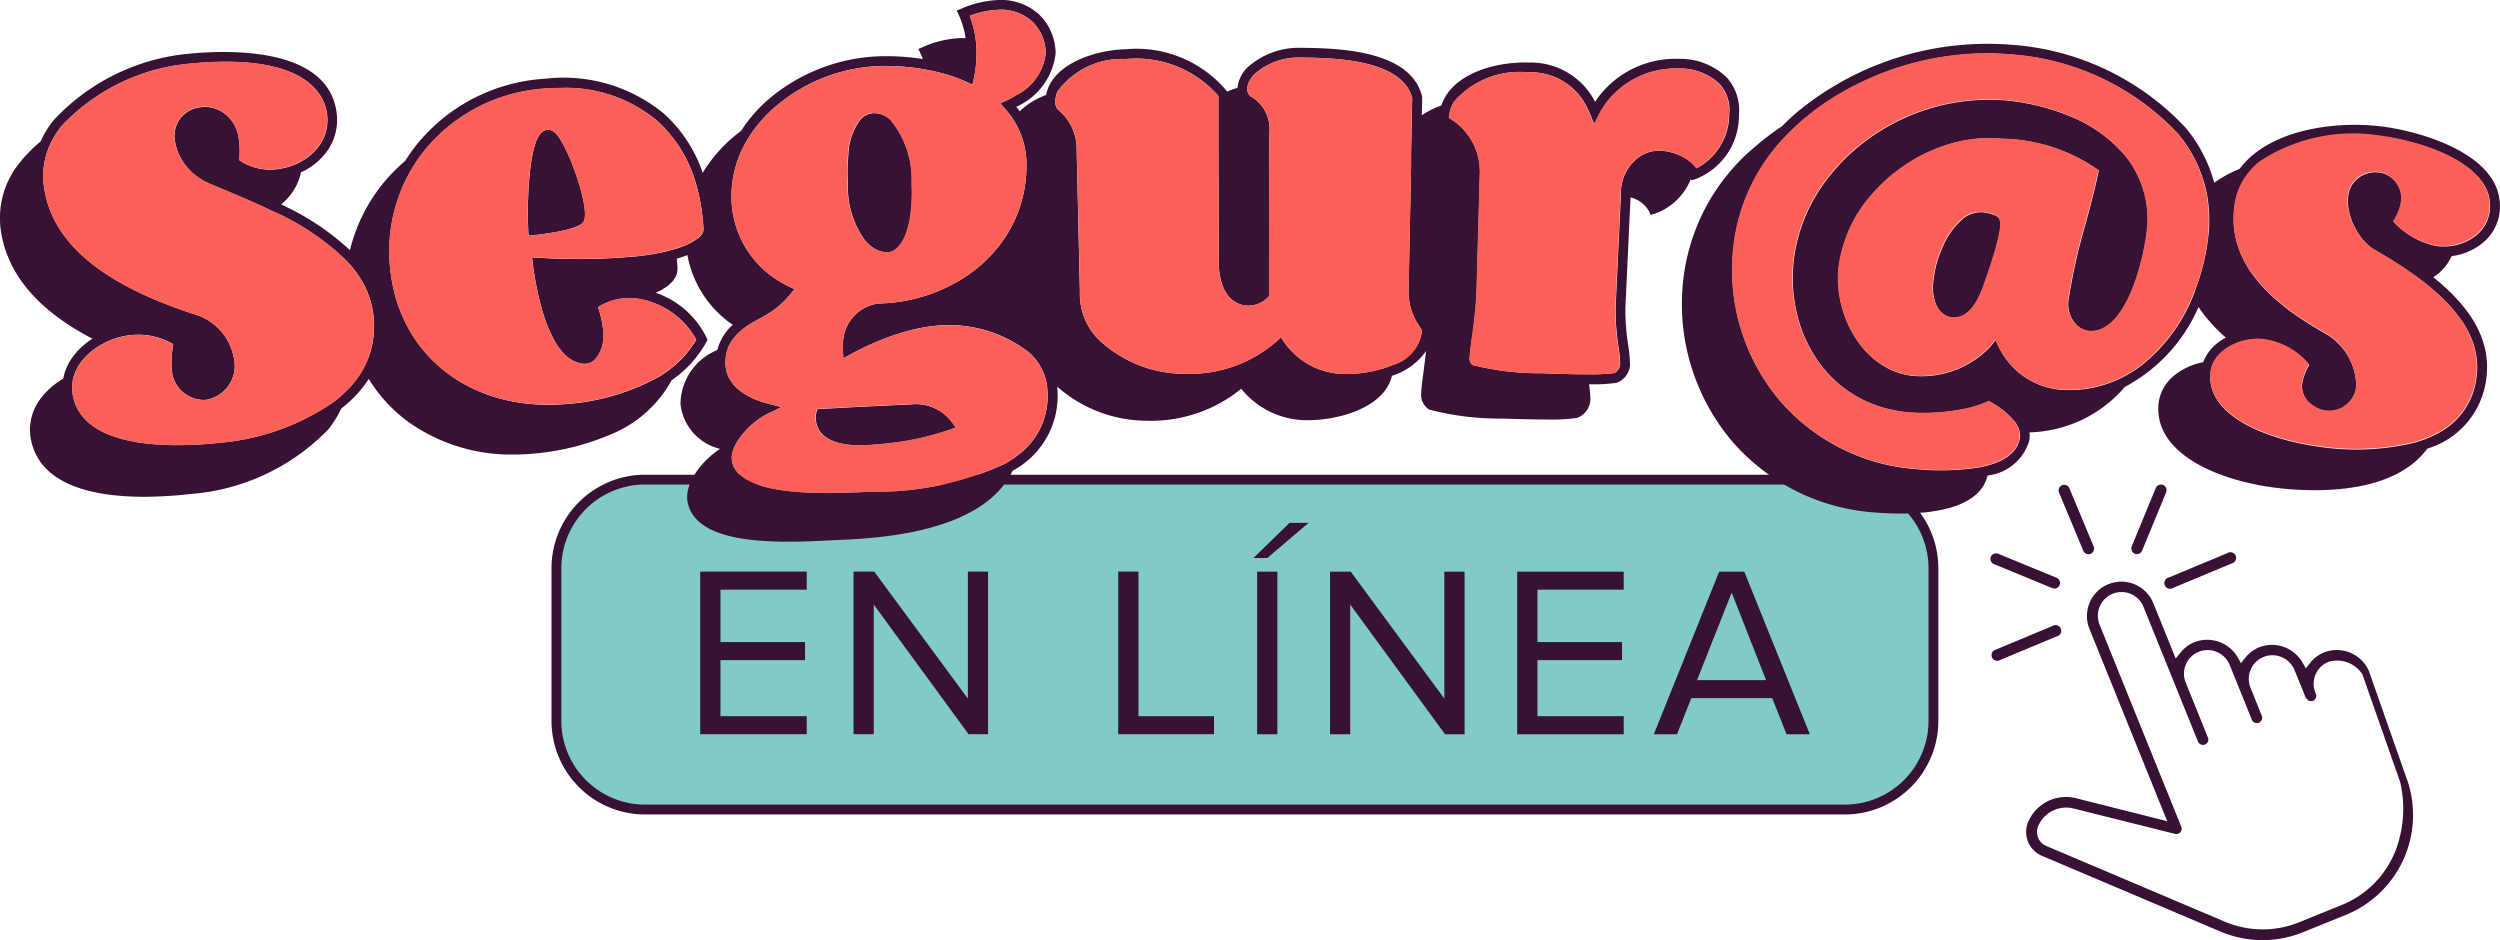 <svg xmlns="http://www.w3.org/2000/svg" width="87.448" height="32.885" viewBox="0 0 87.448 32.885">
  <g id="Grupo_1534" data-name="Grupo 1534" transform="translate(-234.977 -540.573)">
    <path id="Trazado_873" data-name="Trazado 873" d="M333.5,598.19H291.531a3.1,3.1,0,0,1-3.1-3.1v-5.343a3.1,3.1,0,0,1,3.1-3.1H333.5a3.1,3.1,0,0,1,3.1,3.1v5.343a3.1,3.1,0,0,1-3.1,3.1" transform="translate(-33.992 -29.299)" fill="#80cac7"/>
    <path id="Trazado_874" data-name="Trazado 874" d="M333.2,598.062H291.231a3.275,3.275,0,0,1-3.271-3.271v-5.343a3.275,3.275,0,0,1,3.271-3.271H333.2a3.275,3.275,0,0,1,3.271,3.271v5.343a3.275,3.275,0,0,1-3.271,3.271M291.231,586.52a2.931,2.931,0,0,0-2.927,2.927v5.343a2.931,2.931,0,0,0,2.927,2.927H333.2a2.931,2.931,0,0,0,2.927-2.927v-5.343a2.931,2.931,0,0,0-2.927-2.927Zm1.931,8.734v-5.687h3.726v.631H293.87v1.833h2.959v.631H293.87v1.961h3.018v.631Zm9.387,0-3.317-4.536v4.536h-.707v-5.687h.725l3.274,4.442v-4.442h.707v5.687Zm5.234,0v-5.687h.708v5.056h2.643v.631ZM313,589.09h-.486l1.262-1.228h.665Zm-.358.478h.708v5.687h-.708Zm6.574,5.687-3.317-4.536v4.536h-.707v-5.687h.725l3.274,4.442v-4.442h.708v5.687Zm2.523,0v-5.687h3.726v.631h-3.018v1.833h2.959v.631h-2.959v1.961h3.018v.631Zm9.421,0-.5-1.262h-2.831l-.5,1.262h-.81l2.285-5.687h.878l2.293,5.687Zm-1.918-4.954-1.211,3.061h2.413Zm14.1-1.36a.2.2,0,0,0,.256-.107l.841-2.042a.2.2,0,0,0,0-.15.192.192,0,0,0-.107-.106.2.2,0,0,0-.256.106l-.841,2.042a.2.2,0,0,0,.107.256m-1.8-.1a.2.2,0,0,0,.257.105.2.2,0,0,0,.105-.256l-.85-2.039a.2.2,0,0,0-.256-.105.2.2,0,0,0-.106.256Zm-1.083,2.631-2.039.85a.2.2,0,0,0,.151.362l2.039-.85a.2.2,0,1,0-.151-.362m4.228-1.337,2.039-.85a.2.2,0,1,0-.151-.362l-2.039.85a.2.2,0,1,0,.151.362m-6.273-.831,2.043.841a.2.2,0,0,0,.15,0,.2.2,0,0,0,.106-.256.2.2,0,0,0-.106-.106l-2.043-.841a.2.2,0,0,0-.256.107.2.2,0,0,0,.107.256m14.446,7.529-1.329-3.788a1.2,1.2,0,0,0-.644-.636,1.212,1.212,0,0,0-.923-.017,1.179,1.179,0,0,0-.481.358l-.159.2-.126-.222a1.237,1.237,0,0,0-1.5-.517,1.2,1.2,0,0,0-.483.358l-.159.2-.125-.221a1.236,1.236,0,0,0-1.5-.515,1.2,1.2,0,0,0-.475.349l-.184.224-.784-1.939a1.207,1.207,0,0,0-1.57-.661,1.2,1.2,0,0,0-.663,1.563l2.721,6.728-3.176-.8a1.437,1.437,0,0,0-1.687.824.906.906,0,0,0,.481,1.187l6.238,2.646a3.763,3.763,0,0,0,2.9.024l1.482-.6a3.776,3.776,0,0,0,2.148-4.75m-.433,2.578a3.382,3.382,0,0,1-1.856,1.825h0l-1.482.6a3.387,3.387,0,0,1-2.607-.022l-6.239-2.646a.532.532,0,0,1-.281-.7,1.065,1.065,0,0,1,1.247-.608l3.537.886a.187.187,0,0,0,.219-.252l-2.859-7.07a.83.83,0,0,1,1.094-1.072.823.823,0,0,1,.443.451l1.907,4.714a.187.187,0,1,0,.348-.14l-.785-1.942a.827.827,0,0,1,.468-1.062.838.838,0,0,1,1.075.456l.779,1.926a.187.187,0,0,0,.347-.141l-.4-.994a.826.826,0,0,1,.467-1.066.837.837,0,0,1,1.075.455l.393.969.067.073,0,0,.023.026,0,0a.184.184,0,0,0,.166.012.187.187,0,0,0,.1-.244l-.023-.056a.826.826,0,0,1,.468-1.063,1.052,1.052,0,0,1,1.183.44l1.326,3.781a4.155,4.155,0,0,1-.193,2.453" transform="translate(-33.692 -28.999)" fill="#381235"/>
    <path id="Trazado_875" data-name="Trazado 875" d="M254.542,545.4c.429.619,1.074,2.514.855,2.92-.117.216-.833.355-1.314.425l-.173.024-.166.02-.1.011-.178.016-.009-.178c-.01-.2-.016-.461-.013-.752,0-.134,0-.275.01-.419,0-.116.01-.234.017-.353.012-.191.028-.383.049-.571.136-1.213.391-1.4.6-1.429.189-.026.334.151.428.287m10.682,3.573a1.474,1.474,0,0,0,.163.167,1.2,1.2,0,0,0,.16.12.872.872,0,0,0,.456.138h.035c.448-.021.9-.785.826-2.415a3.263,3.263,0,0,0-.737-2.211.827.827,0,0,0-.6-.24.669.669,0,0,0-.467.233,2.18,2.18,0,0,0-.413,1.232c-.006.063-.011.128-.016.195s-.008.145-.01.221c-.006.215,0,.446.008.693a3.177,3.177,0,0,0,.592,1.866m1.609,5.748c-1.262.056-1.88.087-3.147.158l-.122.006-.033.118a.71.71,0,0,0-.015.247c.026.466.406.771,1.049.869a3.187,3.187,0,0,0,.482.034c.069,0,.141,0,.213-.005.255-.013.508-.034.758-.062a9.573,9.573,0,0,0,2.178-.478l.22-.081-.143-.186a1.576,1.576,0,0,0-1.438-.621M304.322,548a.984.984,0,0,0-.726.262,2.651,2.651,0,0,0-.648.911c-.025.054-.049.108-.071.164s-.044.11-.064.166a3.812,3.812,0,0,0-.21.938,1.574,1.574,0,0,0,.107.807.862.862,0,0,0,.118.19.73.73,0,0,0,.138.128.659.659,0,0,0,.32.119l.064,0c.419,0,.755-.374,1.026-1.141.617-1.749.622-2.147.535-2.317s-.569-.228-.589-.23m-10.2-1.167a2.1,2.1,0,0,1-1.265,1.218l-.144.04-.06-.137a1.028,1.028,0,0,0-.641-.473l-.181,3.879a8.2,8.2,0,0,0,.1,1.3,4.881,4.881,0,0,1,.064.688.724.724,0,0,1-.47.619,5.784,5.784,0,0,1-.94.051h-.025a3.73,3.73,0,0,1,.048.555.724.724,0,0,1-.465.621,6.253,6.253,0,0,1-1.037.056c-.431,0-.961-.013-1.57-.033a9.672,9.672,0,0,1-2.568-.315l-.011-.006a.616.616,0,0,1-.268-.573c0-.131.033-.369.072-.671.03-.235.066-.513.1-.8a2.282,2.282,0,0,1-1.195.869c-.271,1.148-1.945,1.569-3,1.554a2.953,2.953,0,0,1-2.272-1.1,4.985,4.985,0,0,1-3.25,1.119h-.016a4.767,4.767,0,0,1-3.171-1.193c.006.058.012.116.013.175a2.972,2.972,0,0,1-1.572,2.766c-1.063,2.206-4.792,2.366-6.16,2.425l-.275.013c-.406.02-.9.044-1.419.044-1.529,0-3.259-.209-3.509-1.354-.14-.639.427-1.423,1.126-1.894a1.817,1.817,0,0,1-1.381-1.562,2.059,2.059,0,0,1,1.286-1.893,1.781,1.781,0,0,1,.543-.883,3.768,3.768,0,0,1-1.587-2.439c-.117.046-.241.088-.371.126.01.106.019.213.024.322.021.369-.288.657-.758.872a3.082,3.082,0,0,1,1.776,1.571l.032.076-.039.072a3.916,3.916,0,0,1-1.216,1.337l-.023.043a4.252,4.252,0,0,1-2.118,1.858,8.719,8.719,0,0,1-2.714.669c-.224.021-.447.031-.668.031a6.2,6.2,0,0,1-3.68-1.138,5.241,5.241,0,0,1-1.391-1.508,3.9,3.9,0,0,1-.234.326,4.415,4.415,0,0,1-.731.713,3.545,3.545,0,0,1-.451.727,7.5,7.5,0,0,1-4.842,2.262,14.471,14.471,0,0,1-1.6.095c-1.728,0-3.63-.381-3.956-1.99a1.783,1.783,0,0,1,.313-1.413,2.594,2.594,0,0,1,.812-.726,1.868,1.868,0,0,1,.323-.747,2.556,2.556,0,0,1,.7-.654c-1.881-.978-2.953-2.225-3.194-3.724a3.05,3.05,0,0,1,.642-2.421,4.652,4.652,0,0,1,.739-.751,3.51,3.51,0,0,1,.441-.73,7.378,7.378,0,0,1,4.772-2.344c1.443-.138,4.829-.216,5.139,2.046a1.881,1.881,0,0,1-.382,1.433,2.293,2.293,0,0,1-.863.673,1.909,1.909,0,0,1-.354.771,2.158,2.158,0,0,1-.339.35,9.2,9.2,0,0,1,2.407,1.6,5.909,5.909,0,0,1,1.191-2.373,6.049,6.049,0,0,1,.743-.751,5.966,5.966,0,0,1,.479-.663,6.258,6.258,0,0,1,4.415-2.209,5.513,5.513,0,0,1,4.15,1.219,4.9,4.9,0,0,1,1.362,2.073,5,5,0,0,1,1-1.191c.11-.1.226-.19.344-.279a5.042,5.042,0,0,1,.954-1.1,6.342,6.342,0,0,1,3.718-1.5,7.923,7.923,0,0,1,1.685.091c-.027-.071-.053-.137-.08-.192l-.077-.162.165-.071a3.569,3.569,0,0,1,1.258-.307c.078,0,.155,0,.23,0a3.068,3.068,0,0,0-.237-.8l-.077-.163.166-.07a3.593,3.593,0,0,1,1.265-.3,1.969,1.969,0,0,1,1.453.506,1.91,1.91,0,0,1,.577,1.358,2.33,2.33,0,0,1-1.377,1.869c.042.052.08.106.118.16a2.668,2.668,0,0,1,.923-.572c.225-1.119,1.781-1.578,2.777-1.6a4.115,4.115,0,0,1,3.56,1.48,2.751,2.751,0,0,1,.363-.131,1.142,1.142,0,0,1,.365-.73,2.686,2.686,0,0,1,1.867-.669c1.143.012,3.821.039,4.221,1.7l.005.021-.013.64a2.8,2.8,0,0,1,.37-.214c.1-.048.206-.091.315-.131.378-1.156,2-1.541,3.041-1.5a2.525,2.525,0,0,1,2.334,1.37,3.382,3.382,0,0,1,2.948-1.5,2.321,2.321,0,0,1,1.672.666,1.709,1.709,0,0,1,.414,1.279,2.386,2.386,0,0,1-1.525,2.263l-.144.039Zm-2.443.41v-.016a1.447,1.447,0,0,1,.016-.153,1.522,1.522,0,0,1,.48-.893,1.215,1.215,0,0,1,.874-.334,1.9,1.9,0,0,1,.925.293,1.432,1.432,0,0,1,.152.114,1.2,1.2,0,0,1,.143.147c.017.021.035.04.05.062a2.151,2.151,0,0,0,1.147-1.909,1.354,1.354,0,0,0-.326-1.028,1.993,1.993,0,0,0-1.432-.553,3.05,3.05,0,0,0-2.348.969,2.859,2.859,0,0,0-.195.235c-.058.078-.112.158-.162.242-.032.054-.063.109-.091.164l-.17.339-.126-.31-.017-.042c-.016-.04-.033-.078-.051-.115-.024-.054-.049-.1-.075-.155a2.183,2.183,0,0,0-2.045-1.194,3.044,3.044,0,0,0-2.586,1.025,1.26,1.26,0,0,0-.1.2,1.324,1.324,0,0,0-.078.353.075.075,0,0,0,0,.016,2.167,2.167,0,0,1,1.079,1.981l-.112,4.044c-.016.566-.1,1.23-.169,1.715-.037.281-.07.523-.073.635a.294.294,0,0,0,.1.269,9.571,9.571,0,0,0,2.426.287c.316.012.789.029,1.248.036l.174,0h.174a6.2,6.2,0,0,0,.94-.043.408.408,0,0,0,.2-.3,5.149,5.149,0,0,0-.061-.628,8.333,8.333,0,0,1-.1-1.357l.184-3.929Zm-6.968,4.982a.353.353,0,0,0-.028-.157,2.125,2.125,0,0,1-.434-1.4l.086-4.258,0-.212,0-.2.009-.43.008-.378.005-.279.019-.9c-.356-1.384-2.827-1.41-3.885-1.42a2.32,2.32,0,0,0-1.622.569.905.905,0,0,0-.248.407.562.562,0,0,0-.018.139.259.259,0,0,0,.005.038.35.35,0,0,0,.074.162l.031.036a1.306,1.306,0,0,1,.661,1.322l-.008,5.677-.053.051a.94.94,0,0,1-.654.276h0a.888.888,0,0,1-.635-.253,1.082,1.082,0,0,1-.173-.22,1.577,1.577,0,0,1-.174-.438,2.544,2.544,0,0,1-.066-.588l-.014-3.721V545.4l0-1.035v-.434a3.814,3.814,0,0,0-3.242-1.292,2.782,2.782,0,0,0-2.381,1.125.989.989,0,0,0-.087.378v.006a.407.407,0,0,0,.111.273,1.763,1.763,0,0,1,.639,1.422l.113,4.938a2.256,2.256,0,0,0,.674,1.688,4.4,4.4,0,0,0,3.029,1.18h.007a4.621,4.621,0,0,0,3.175-1.141l.148-.138.112.168A2.6,2.6,0,0,0,282,553.654a4.48,4.48,0,0,0,1.345-.189c.057-.018.114-.036.169-.056s.111-.042.164-.064a1.459,1.459,0,0,0,1.027-1.12m-13.087,2.058a1.885,1.885,0,0,0-.643-1.378,4.539,4.539,0,0,0-3.118-.948c-.129.007-.263.022-.4.041q-.269.039-.556.109a8.426,8.426,0,0,0-1.392.479c-.184.081-.368.169-.552.263-.08.041-.16.083-.24.127l-.24.132-.012-.22,0-.054c0-.04,0-.08,0-.118,0-.059,0-.117,0-.173a1.429,1.429,0,0,1,1.151-1.34l.023-.008.163-.008a5.758,5.758,0,0,0,3.043-1c.125-.087.245-.179.361-.275.07-.058.138-.118.2-.179.043-.04.084-.082.126-.123a4.514,4.514,0,0,0,1.341-2.939c.009-.142.012-.286.009-.431,0-.005,0-.01,0-.015a2.99,2.99,0,0,0-.03-.326,2.77,2.77,0,0,0-.237-.793c-.031-.066-.064-.13-.1-.194s-.065-.112-.1-.168-.065-.1-.1-.143-.076-.1-.115-.144c-.026-.031-.051-.063-.078-.094l-.043-.048-.115-.127.2-.09.015-.007c.062-.028.123-.059.184-.092s.126-.07.187-.109a1.892,1.892,0,0,0,1.006-1.446,1.569,1.569,0,0,0-.47-1.116,1.63,1.63,0,0,0-1.206-.412,3.154,3.154,0,0,0-.982.211,3.632,3.632,0,0,1,.208.831c.008.059.014.119.018.18,0,.044.007.088.008.133,0,.017,0,.033,0,.05a4.055,4.055,0,0,1-.092,1.006l-.048.207-.193-.09a5.562,5.562,0,0,0-1.065-.358c-.06-.015-.122-.028-.184-.041s-.122-.025-.184-.036a7.8,7.8,0,0,0-1.391-.129q-.2,0-.385.011a5.929,5.929,0,0,0-3.788,1.689,4.861,4.861,0,0,0-.351.4,4.575,4.575,0,0,0-.289.409,3.833,3.833,0,0,0-.593,2.26,3.458,3.458,0,0,0,2,2.94l.2.1-.14.169a3.094,3.094,0,0,1-.935.778c-.043.025-.093.052-.149.083-.1.055-.214.118-.332.192-.054.034-.109.07-.163.109s-.1.074-.147.115a1.679,1.679,0,0,0-.348.393,1.3,1.3,0,0,0-.137.294,1.283,1.283,0,0,0-.051.23,1.447,1.447,0,0,0-.012.273c.048.872.964,1.234,1.507,1.373l.458.117-.426.2a2.722,2.722,0,0,0-1.168,1.074,1.349,1.349,0,0,0-.13.328.7.7,0,0,0-.01.307c.269,1.251,3.3,1.119,4.59,1.062l.28-.012a10.673,10.673,0,0,0,4.667-.977c.084-.047.163-.1.24-.146s.155-.106.226-.162a2.553,2.553,0,0,0,1.03-2.2m-13.017-5.007a3.629,3.629,0,0,0,.367-.134c.06-.026.115-.052.166-.078a1.783,1.783,0,0,0,.167-.1c.191-.127.291-.261.284-.384h0a7.235,7.235,0,0,0-.11-.941c-.021-.113-.045-.224-.071-.332q-.032-.135-.07-.266a4.662,4.662,0,0,0-1.365-2.243,4.974,4.974,0,0,0-3.375-1.153c-.171,0-.346.006-.524.019a5.939,5.939,0,0,0-3.992,1.877c-.063.068-.125.138-.184.209s-.122.15-.18.227q-.162.216-.3.445a5.652,5.652,0,0,0-.784,3.579c.33,3.048,2.861,4.979,6.155,4.7a7.839,7.839,0,0,0,3.26-.966c.049-.03.1-.061.146-.093s.094-.064.141-.1a3.493,3.493,0,0,0,1-1.094,2.832,2.832,0,0,0-1.995-1.424,2.006,2.006,0,0,0-.487-.023,1.962,1.962,0,0,0-.895.277c-.02.013-.041.027-.06.041a3.308,3.308,0,0,1,.175.747c0,.022.006.042.008.064s0,.074,0,.11c0,.059,0,.116,0,.172a1.141,1.141,0,0,1-.282.726.51.51,0,0,1-.42.155,1.052,1.052,0,0,1-.625-.306,1.927,1.927,0,0,1-.275-.332c-.032-.048-.063-.1-.092-.149a5.106,5.106,0,0,1-.454-1.13c-.016-.057-.032-.114-.047-.172s-.029-.115-.043-.172c-.088-.364-.154-.726-.2-1.048-.009-.058-.017-.115-.025-.171l0-.034-.019-.138-.01-.072.185.013.026,0,.217.013.171.01a22.185,22.185,0,0,0,2.853-.053,8.053,8.053,0,0,0,1.229-.187c.058-.014.114-.028.168-.043s.113-.031.166-.048m-10.924,4.205c.035-.063.069-.128.1-.193s.063-.142.09-.215a3.149,3.149,0,0,0,.171-1.476,3.1,3.1,0,0,0-.608-1.511q-.072-.1-.15-.191c-.047-.056-.1-.112-.146-.167a8.7,8.7,0,0,0-2.648-1.783l-.191-.091-.2-.093c-.4-.179-.785-.344-1.151-.5-.248-.1-.487-.205-.71-.3h0c-.036-.016-.071-.033-.106-.052a2.066,2.066,0,0,1-.193-.118,2,2,0,0,1-.252-.2,2.028,2.028,0,0,1-.28-.327,1.966,1.966,0,0,1-.154-.27,1.879,1.879,0,0,1-.081-.2,1.723,1.723,0,0,1-.075-.319,1.022,1.022,0,0,1,.19-.765,1.047,1.047,0,0,1,.718-.391,1.152,1.152,0,0,1,.847.236,1.273,1.273,0,0,1,.479.858,2.673,2.673,0,0,1,.014.755,1.913,1.913,0,0,0,1.342.319,2.351,2.351,0,0,0,.517-.126c.06-.022.119-.046.176-.073s.118-.058.174-.091a1.9,1.9,0,0,0,.551-.476,1.543,1.543,0,0,0,.314-1.176c-.09-.655-.734-2.137-4.765-1.751A7.01,7.01,0,0,0,237.112,545l-.026.035a3.136,3.136,0,0,0-.239.361,2.861,2.861,0,0,0-.166.344,2.651,2.651,0,0,0-.158,1.415c.292,1.9,1.995,3.339,5.205,4.394a1.964,1.964,0,0,1,1.432,1.556,1.209,1.209,0,0,1-.96,1.451.9.9,0,0,1-.2,0,.987.987,0,0,1-.18-.033,1.155,1.155,0,0,1-.192-.073,1.11,1.11,0,0,1-.626-.809c0-.016,0-.032-.005-.048-.008-.071-.014-.143-.017-.215s0-.133,0-.2a3.381,3.381,0,0,1,.058-.562,2.355,2.355,0,0,0-1.26-.334,2.252,2.252,0,0,0-.3.02,2.65,2.65,0,0,0-.47.109c-.078.026-.154.055-.229.087s-.133.061-.2.1a2.29,2.29,0,0,0-.791.672,1.612,1.612,0,0,0-.187.346,1.478,1.478,0,0,0-.068.216,1.473,1.473,0,0,0-.006.579c.372,1.877,3.415,1.835,5.2,1.643a8.258,8.258,0,0,0,3.907-1.411q.135-.1.261-.212t.243-.23c.084-.086.164-.174.238-.267a3.328,3.328,0,0,0,.308-.457m74.725-5.439a1.657,1.657,0,0,1-.669,1.093,2.1,2.1,0,0,1-1.008.4,1.727,1.727,0,0,1-.542.674c-.031.023-.064.043-.1.064,1.182.947,2.067,2.122,1.851,3.585a2.927,2.927,0,0,1-2.06,2.413c-.884,1.2-2.615,1.453-3.939,1.453a10.931,10.931,0,0,1-1.4-.09c-1.94-.251-4.169-1.155-4.067-2.872a1.465,1.465,0,0,1,.557-1.052,2.263,2.263,0,0,1,1.01-.463,1.538,1.538,0,0,1,.475-.651,1.974,1.974,0,0,1,.316-.21,5.573,5.573,0,0,1-.954-1.07,5.746,5.746,0,0,1-2.575,2.794,4.54,4.54,0,0,1-3.335,1.591.957.957,0,0,1-.012.3,1.721,1.721,0,0,1-1.455,1.209c-.266,1.087-1.758,1.33-3.035,1.33-.332,0-.649-.016-.926-.038a7.25,7.25,0,0,1-5.009-2.528,7.441,7.441,0,0,1-1.7-5.355,7.1,7.1,0,0,1,2.577-4.944,9.008,9.008,0,0,1,.9-.682q.254-.257.537-.5a10.461,10.461,0,0,1,7.422-2.355,9.23,9.23,0,0,1,6.153,2.9,5.087,5.087,0,0,1,1.009,1.932,4.08,4.08,0,0,1,.885-.485c1.04-1.387,3.353-1.685,4.969-1.485,1.009.125,2.935.62,3.75,1.684a1.771,1.771,0,0,1,.371,1.365m-.644-1.156c-.746-.974-2.563-1.433-3.519-1.551a5.931,5.931,0,0,0-4.237.917,2.712,2.712,0,0,0-.268.257,2.466,2.466,0,0,0-.2.246,2.372,2.372,0,0,0-.4,1.068c-.277,2.2,1.7,3.581,3.206,4.431A2.151,2.151,0,0,1,317.4,554.1a.947.947,0,0,1-1.072.848,1.014,1.014,0,0,1-.459-.193.81.81,0,0,1-.371-.708c0-.019.006-.039.01-.06a1.912,1.912,0,0,1,.244-.65,2.477,2.477,0,0,0-1.593-.884,1.641,1.641,0,0,0-.209-.013,1.965,1.965,0,0,0-.454.056,2.008,2.008,0,0,0-.2.058c-.06.021-.12.045-.177.072a1.743,1.743,0,0,0-.383.234,1.279,1.279,0,0,0-.3.347,1.045,1.045,0,0,0-.081.173,1.091,1.091,0,0,0-.045.176c-.006.035-.011.07-.014.107-.045.706.388,1.306,1.286,1.784a5.7,5.7,0,0,0,.659.295,7.857,7.857,0,0,0,.932.284,9.094,9.094,0,0,0,.9.17,8.733,8.733,0,0,0,3.417-.152c.053-.016.1-.033.153-.05.091-.031.181-.063.266-.1s.172-.076.253-.118A2.524,2.524,0,0,0,321.6,553.8c.2-1.351-.682-2.457-1.84-3.357l-.16-.122c-.057-.043-.114-.084-.171-.126-.46-.33-.95-.63-1.424-.9a1.879,1.879,0,0,1-.57-.612,2.278,2.278,0,0,1-.3-.765,1.581,1.581,0,0,1-.017-.5.918.918,0,0,1,.358-.622.971.971,0,0,1,.332-.161,1,1,0,0,1,.4-.026.893.893,0,0,1,.59.356l0,.007a.892.892,0,0,1,.175.65,1.669,1.669,0,0,1-.276.7,2.781,2.781,0,0,0,1.492.855,1.8,1.8,0,0,0,.291.018c.059,0,.119,0,.178-.011a1.807,1.807,0,0,0,.181-.028,1.751,1.751,0,0,0,.69-.3,1.3,1.3,0,0,0,.534-.866,1.439,1.439,0,0,0-.3-1.108m-10.009,3.858q.045-.114.085-.23a7.55,7.55,0,0,0,.384-1.674,5.019,5.019,0,0,0-.009-1.216c-.009-.073-.021-.144-.034-.216s-.026-.135-.042-.2a4.716,4.716,0,0,0-.98-1.957,8.878,8.878,0,0,0-5.917-2.771q-.38-.032-.765-.032a10.258,10.258,0,0,0-5.581,1.688,8.854,8.854,0,0,0-.731.544c-.031.025-.062.049-.093.075-.192.163-.373.333-.543.508a6.609,6.609,0,0,0-1.932,4.173,7.075,7.075,0,0,0,1.614,5.123,6.963,6.963,0,0,0,4.782,2.427,8.8,8.8,0,0,0,2.2-.056h.006q.085-.016.164-.034c.059-.013.114-.028.169-.043.636-.178,1-.486,1.094-.92a.626.626,0,0,0,0-.24.746.746,0,0,0-.056-.176,1.071,1.071,0,0,0-.106-.18,2.879,2.879,0,0,0-.92-.727,2.816,2.816,0,0,1-.394.156c-.063.02-.127.039-.194.057s-.132.034-.2.049a7.212,7.212,0,0,1-1.756.148c-.078,0-.155-.007-.228-.013s-.168-.016-.251-.028a4.55,4.55,0,0,1-.489-.093,4.183,4.183,0,0,1-2.228-1.379,4.731,4.731,0,0,1-.971-1.962,5.269,5.269,0,0,1-.118-.7,5.474,5.474,0,0,1-.024-.63c0-.127.007-.254.018-.382a5.679,5.679,0,0,1,.854-2.518q.166-.266.362-.518c.133-.171.276-.338.428-.5a6.994,6.994,0,0,1,.6-.562,7.2,7.2,0,0,1,5.183-1.645,7.705,7.705,0,0,1,2.288.57,4.974,4.974,0,0,1,1.838,1.3c.016.019.033.038.049.057a3.5,3.5,0,0,1,.765,2.667c-.074.722-.618,3.426-1.917,3.479a.716.716,0,0,1-.207-.025.7.7,0,0,1-.157-.063.77.77,0,0,1-.145-.1.871.871,0,0,1-.067-.065,1.042,1.042,0,0,1-.249-.83,20.454,20.454,0,0,1,.6-2.682l.073-.272c.023-.086.046-.17.068-.256s.043-.163.064-.245c.093-.361.181-.724.254-1.086a6.035,6.035,0,0,0-3.4-1.105c-.1-.01-.193-.015-.289-.019a4.488,4.488,0,0,0-.763.04,4.973,4.973,0,0,0-.6.118,5.75,5.75,0,0,0-1.948.947c-.028.021-.057.041-.085.063q-.2.152-.38.319-.209.189-.394.4a4.769,4.769,0,0,0-1.24,2.659c-.17,1.612.84,3.553,2.561,3.76a3.322,3.322,0,0,0,2.755-1.027l.167-.217.123.244a2.646,2.646,0,0,0,2.05,1.478,4.06,4.06,0,0,0,2.161-.368,4.241,4.241,0,0,0,.406-.22,4.531,4.531,0,0,0,.394-.272,5.922,5.922,0,0,0,1.768-2.379c.029-.068.057-.138.085-.208" transform="translate(0)" fill="#381235"/>
    <path id="Trazado_876" data-name="Trazado 876" d="M250.513,553.675c-.027.072-.057.144-.09.215s-.064.129-.1.193a3.3,3.3,0,0,1-.308.457c-.075.093-.155.181-.238.267s-.159.156-.243.23-.171.145-.261.212a8.26,8.26,0,0,1-3.907,1.411c-1.782.192-4.824.234-5.2-1.643a1.469,1.469,0,0,1,.006-.579,1.455,1.455,0,0,1,.068-.216,1.6,1.6,0,0,1,.188-.346,2.291,2.291,0,0,1,.791-.672c.064-.034.13-.066.2-.1s.151-.061.229-.087a2.683,2.683,0,0,1,.47-.109,2.25,2.25,0,0,1,.3-.02,2.355,2.355,0,0,1,1.26.334,3.384,3.384,0,0,0-.058.562c0,.066,0,.132,0,.2s.009.144.017.215c0,.016,0,.032.005.048a1.11,1.11,0,0,0,.626.809,1.152,1.152,0,0,0,.192.072.988.988,0,0,0,.18.033.923.923,0,0,0,.2,0,1.208,1.208,0,0,0,.96-1.451,1.964,1.964,0,0,0-1.432-1.557c-3.21-1.054-4.913-2.492-5.205-4.393a2.652,2.652,0,0,1,.158-1.416,2.914,2.914,0,0,1,.166-.343,3.23,3.23,0,0,1,.239-.361l.026-.035a7.008,7.008,0,0,1,4.534-2.213c4.031-.387,4.675,1.1,4.765,1.75a1.545,1.545,0,0,1-.313,1.176,1.9,1.9,0,0,1-.551.475c-.056.033-.114.063-.174.091s-.116.051-.176.073a2.333,2.333,0,0,1-.517.126,1.913,1.913,0,0,1-1.342-.319,2.686,2.686,0,0,0-.014-.755,1.272,1.272,0,0,0-.479-.858,1.152,1.152,0,0,0-.847-.237,1.049,1.049,0,0,0-.718.391,1.021,1.021,0,0,0-.19.765,1.7,1.7,0,0,0,.075.319,1.786,1.786,0,0,0,.081.2,1.93,1.93,0,0,0,.154.27,2.062,2.062,0,0,0,.28.328,2.036,2.036,0,0,0,.252.2,2.011,2.011,0,0,0,.193.118c.035.019.07.036.106.052h0c.224.1.462.2.71.3.366.154.755.319,1.151.5l.2.094.192.09a8.706,8.706,0,0,1,2.648,1.783c.05.055.1.11.146.167s.1.126.15.191a3.1,3.1,0,0,1,.608,1.511,3.156,3.156,0,0,1-.171,1.477m11.434-4.107a1.864,1.864,0,0,1-.167.1c-.051.027-.106.053-.166.078a3.61,3.61,0,0,1-.367.134c-.053.017-.109.032-.166.048s-.11.029-.168.043a8.034,8.034,0,0,1-1.229.187,22.172,22.172,0,0,1-2.853.052l-.172-.01-.217-.013-.026,0-.185-.013.01.072.019.138,0,.034c.008.055.016.112.025.171.048.321.114.684.2,1.048.014.058.028.115.043.172s.031.115.047.172a5.1,5.1,0,0,0,.454,1.129c.03.052.06.1.092.149a1.95,1.95,0,0,0,.275.333,1.056,1.056,0,0,0,.624.306.513.513,0,0,0,.42-.155,1.142,1.142,0,0,0,.282-.726c0-.056,0-.114,0-.172,0-.036,0-.073,0-.11,0-.022-.006-.042-.008-.064a3.309,3.309,0,0,0-.175-.747c.019-.014.04-.028.06-.041a1.962,1.962,0,0,1,.895-.277,2,2,0,0,1,.487.023,2.832,2.832,0,0,1,1.995,1.424,3.489,3.489,0,0,1-1,1.094q-.07.05-.141.1c-.048.032-.1.063-.146.093a7.831,7.831,0,0,1-3.26.966c-3.294.284-5.825-1.647-6.155-4.7a5.651,5.651,0,0,1,.784-3.579q.139-.228.3-.445c.058-.077.118-.153.18-.227s.122-.141.184-.209a5.94,5.94,0,0,1,3.992-1.877q.267-.019.524-.019a4.974,4.974,0,0,1,3.375,1.153,4.663,4.663,0,0,1,1.366,2.243c.026.088.049.176.07.266.026.109.05.219.071.332a7.3,7.3,0,0,1,.11.941h0c.006.123-.093.256-.284.384M257.184,546c-.094-.135-.239-.312-.428-.286-.206.028-.461.216-.6,1.43-.021.187-.037.38-.049.57-.007.119-.013.237-.017.354-.005.144-.008.285-.01.419,0,.291,0,.551.013.752l.009.178.178-.016.1-.011.166-.02.173-.024c.481-.07,1.2-.209,1.314-.425.219-.407-.426-2.3-.855-2.921m12.363,6.713q.287-.07.556-.109c.138-.02.272-.035.4-.042a4.539,4.539,0,0,1,3.118.948,1.885,1.885,0,0,1,.643,1.378,2.553,2.553,0,0,1-1.03,2.2c-.072.056-.147.11-.226.163s-.156.1-.24.146a10.672,10.672,0,0,1-4.667.977l-.28.012c-1.293.057-4.321.189-4.59-1.062a.707.707,0,0,1,.01-.307,1.343,1.343,0,0,1,.13-.328,2.72,2.72,0,0,1,1.168-1.075l.426-.2-.458-.117c-.542-.139-1.459-.5-1.507-1.373a1.479,1.479,0,0,1,.012-.273,1.322,1.322,0,0,1,.051-.23,1.3,1.3,0,0,1,.137-.293,1.684,1.684,0,0,1,.348-.393c.048-.04.1-.079.147-.115s.109-.075.163-.109c.118-.074.232-.137.332-.191.056-.031.106-.058.149-.083a3.1,3.1,0,0,0,.935-.778l.14-.169-.2-.1a3.459,3.459,0,0,1-2-2.939,3.83,3.83,0,0,1,.594-2.26,4.465,4.465,0,0,1,.289-.409,4.805,4.805,0,0,1,.351-.4,5.93,5.93,0,0,1,3.788-1.689q.19-.01.385-.011a7.825,7.825,0,0,1,1.391.128l.184.036c.062.013.123.026.184.041a5.536,5.536,0,0,1,1.065.358l.193.09.048-.208a4.052,4.052,0,0,0,.092-1.005c0-.017,0-.033,0-.05,0-.045,0-.089-.008-.133,0-.061-.011-.121-.018-.18a3.643,3.643,0,0,0-.208-.831,3.175,3.175,0,0,1,.982-.211,1.631,1.631,0,0,1,1.206.412,1.569,1.569,0,0,1,.47,1.116,1.892,1.892,0,0,1-1.006,1.446c-.062.039-.124.075-.187.109s-.123.064-.184.092l-.015.007-.2.09.115.127.043.048c.028.031.052.063.078.094.04.047.079.095.115.144s.068.1.1.144.07.111.1.168.069.128.1.193a2.769,2.769,0,0,1,.237.793,2.993,2.993,0,0,1,.03.326c0,.005,0,.01,0,.015,0,.145,0,.289-.009.431a4.514,4.514,0,0,1-1.341,2.939c-.042.041-.083.083-.126.123-.066.062-.135.121-.2.179-.117.1-.237.189-.361.275a5.758,5.758,0,0,1-3.043,1l-.164.008-.023.007a1.429,1.429,0,0,0-1.151,1.34c0,.055,0,.113,0,.172,0,.039,0,.078,0,.119l0,.054.011.22.24-.132c.08-.044.16-.086.24-.127.184-.095.368-.182.552-.264a8.429,8.429,0,0,1,1.392-.479m-2.272-5.006a3.177,3.177,0,0,0,.592,1.866,1.447,1.447,0,0,0,.163.167,1.206,1.206,0,0,0,.16.121.871.871,0,0,0,.456.138h.035c.448-.02.9-.785.826-2.414a3.267,3.267,0,0,0-.737-2.211.828.828,0,0,0-.6-.24.669.669,0,0,0-.467.233,2.178,2.178,0,0,0-.413,1.232c-.006.063-.011.128-.016.195s-.008.145-.01.22q-.01.323.008.693m2.2,7.615c-1.262.056-1.88.087-3.147.157l-.122.007-.033.118a.712.712,0,0,0-.015.247c.026.466.406.771,1.048.868a3.2,3.2,0,0,0,.482.034q.1,0,.213-.005c.255-.013.508-.034.758-.062a9.55,9.55,0,0,0,2.178-.478l.22-.081-.143-.185a1.575,1.575,0,0,0-1.438-.621m17.518-9.149.008-.378.005-.279.019-.9c-.356-1.384-2.827-1.41-3.885-1.42a2.32,2.32,0,0,0-1.622.569.9.9,0,0,0-.248.407.56.56,0,0,0-.018.139.252.252,0,0,0,.005.037.348.348,0,0,0,.074.162c.011.013.021.026.031.036a1.306,1.306,0,0,1,.661,1.322l-.008,5.677-.053.05a.938.938,0,0,1-.654.276h0a.888.888,0,0,1-.635-.253,1.072,1.072,0,0,1-.173-.22,1.56,1.56,0,0,1-.174-.438,2.523,2.523,0,0,1-.066-.588l-.015-3.721V546l0-1.035v-.434A3.812,3.812,0,0,0,277,543.238a2.779,2.779,0,0,0-2.381,1.125,1.021,1.021,0,0,0-.065.2,1.045,1.045,0,0,0-.022.181v.006a.405.405,0,0,0,.111.273,1.763,1.763,0,0,1,.639,1.423l.113,4.937a2.254,2.254,0,0,0,.674,1.688,4.4,4.4,0,0,0,3.029,1.18h.007a4.619,4.619,0,0,0,3.175-1.141l.148-.138.112.168a2.6,2.6,0,0,0,2.111,1.118,4.493,4.493,0,0,0,1.345-.189c.057-.017.114-.036.169-.056s.111-.042.164-.064a1.459,1.459,0,0,0,1.027-1.119.356.356,0,0,0-.028-.157,2.124,2.124,0,0,1-.434-1.4l.086-4.258,0-.212,0-.2Zm7.823.612a1.215,1.215,0,0,1,.874-.334,1.9,1.9,0,0,1,.925.293,1.436,1.436,0,0,1,.151.114,1.159,1.159,0,0,1,.143.147c.016.02.035.04.05.062a2.152,2.152,0,0,0,1.147-1.909,1.356,1.356,0,0,0-.326-1.028,1.993,1.993,0,0,0-1.432-.553,3.049,3.049,0,0,0-2.348.969,2.855,2.855,0,0,0-.195.234,2.824,2.824,0,0,0-.162.242c-.032.054-.063.109-.091.165l-.171.339-.125-.309-.017-.043c-.016-.04-.034-.077-.051-.115s-.049-.1-.075-.155a2.183,2.183,0,0,0-2.045-1.194,3.044,3.044,0,0,0-2.586,1.025,1.278,1.278,0,0,0-.1.2,1.172,1.172,0,0,0-.056.2,1.213,1.213,0,0,0-.022.156.075.075,0,0,0,0,.016,2.166,2.166,0,0,1,1.079,1.981l-.112,4.044c-.016.565-.1,1.229-.169,1.715-.037.28-.07.522-.073.635a.293.293,0,0,0,.1.269,9.573,9.573,0,0,0,2.426.287c.316.012.789.029,1.249.036l.174,0h.174a6.206,6.206,0,0,0,.94-.043.408.408,0,0,0,.2-.3,5.149,5.149,0,0,0-.061-.628,8.336,8.336,0,0,1-.1-1.357l.184-3.929.008-.172v-.016a1.455,1.455,0,0,1,.016-.153,1.525,1.525,0,0,1,.48-.893m20.049,2.661a7.55,7.55,0,0,1-.384,1.674c-.027.077-.056.154-.085.23s-.055.14-.085.208a5.917,5.917,0,0,1-1.767,2.378,4.53,4.53,0,0,1-.394.272,4.095,4.095,0,0,1-2.567.587,2.646,2.646,0,0,1-2.049-1.478l-.123-.244-.167.217a3.322,3.322,0,0,1-2.755,1.027c-1.721-.208-2.731-2.148-2.561-3.76a4.768,4.768,0,0,1,1.24-2.659c.123-.137.255-.269.394-.4q.182-.167.38-.319c.028-.022.057-.042.085-.063a5.757,5.757,0,0,1,1.948-.947,4.983,4.983,0,0,1,.6-.118,4.5,4.5,0,0,1,.763-.04c.1,0,.194.009.289.019a6.028,6.028,0,0,1,3.4,1.105c-.073.361-.161.724-.254,1.085-.021.082-.042.163-.064.245s-.045.171-.068.256l-.073.272a20.452,20.452,0,0,0-.6,2.682,1.042,1.042,0,0,0,.249.831.865.865,0,0,0,.067.064.755.755,0,0,0,.145.1.717.717,0,0,0,.363.087c1.3-.052,1.843-2.757,1.917-3.479a3.5,3.5,0,0,0-.765-2.667c-.016-.019-.033-.037-.049-.056a4.965,4.965,0,0,0-1.838-1.3,7.716,7.716,0,0,0-2.288-.571,7.2,7.2,0,0,0-5.183,1.646,6.9,6.9,0,0,0-.6.562,6.393,6.393,0,0,0-.428.5,6.287,6.287,0,0,0-.362.518,5.677,5.677,0,0,0-.854,2.518c-.011.128-.016.255-.018.382a5.492,5.492,0,0,0,.024.63,5.275,5.275,0,0,0,.118.7,4.729,4.729,0,0,0,.971,1.962,4.181,4.181,0,0,0,2.228,1.38,4.658,4.658,0,0,0,.489.092c.083.012.166.021.251.028s.15.01.229.013a7.234,7.234,0,0,0,1.756-.148c.068-.015.135-.031.2-.048s.131-.037.194-.057a2.832,2.832,0,0,0,.394-.156,2.874,2.874,0,0,1,.92.727,1.053,1.053,0,0,1,.106.18.748.748,0,0,1,.056.176.628.628,0,0,1,0,.24c-.089.434-.457.742-1.094.92-.054.015-.11.029-.169.043s-.108.023-.165.034h-.005a8.775,8.775,0,0,1-2.2.055,6.961,6.961,0,0,1-4.782-2.427,7.075,7.075,0,0,1-1.614-5.123,6.606,6.606,0,0,1,1.932-4.173q.256-.263.543-.509c.03-.026.062-.049.092-.075a8.859,8.859,0,0,1,.731-.544,10.262,10.262,0,0,1,5.581-1.688q.385,0,.765.032a8.878,8.878,0,0,1,5.917,2.771,4.711,4.711,0,0,1,.98,1.957c.015.067.03.134.042.2s.025.143.034.216a5.018,5.018,0,0,1,.009,1.216m-7.311-.61c-.093-.183-.569-.228-.589-.23a.985.985,0,0,0-.726.262,2.65,2.65,0,0,0-.648.911c-.025.054-.049.109-.071.164s-.044.11-.064.166a3.812,3.812,0,0,0-.21.938,1.574,1.574,0,0,0,.107.807.876.876,0,0,0,.118.19.728.728,0,0,0,.138.127.655.655,0,0,0,.32.119l.064,0c.419,0,.755-.374,1.026-1.141.617-1.748.621-2.147.535-2.317m8.229-.408c-.277,2.2,1.7,3.581,3.206,4.431a2.152,2.152,0,0,1,1.059,1.843.948.948,0,0,1-1.072.849,1.012,1.012,0,0,1-.459-.193.81.81,0,0,1-.371-.708c0-.019.006-.04.01-.06a1.914,1.914,0,0,1,.244-.649,2.473,2.473,0,0,0-1.593-.884,1.57,1.57,0,0,0-.209-.013,1.965,1.965,0,0,0-.454.056c-.068.016-.135.035-.2.058s-.12.045-.177.072a1.727,1.727,0,0,0-.383.234,1.294,1.294,0,0,0-.3.347,1,1,0,0,0-.125.349,1,1,0,0,0-.014.107c-.045.706.388,1.306,1.286,1.784a5.69,5.69,0,0,0,.659.295,7.871,7.871,0,0,0,.932.284,9.117,9.117,0,0,0,.9.17,8.726,8.726,0,0,0,3.417-.152c.052-.016.1-.033.153-.05.091-.031.181-.063.266-.1s.172-.076.253-.117a2.524,2.524,0,0,0,1.432-1.971c.2-1.351-.682-2.457-1.84-3.357l-.16-.122-.172-.126c-.46-.33-.95-.63-1.424-.9a1.883,1.883,0,0,1-.57-.612,2.278,2.278,0,0,1-.3-.765,1.584,1.584,0,0,1-.017-.5.919.919,0,0,1,.358-.622.971.971,0,0,1,.332-.161.989.989,0,0,1,.4-.025.892.892,0,0,1,.59.356l0,.007a.893.893,0,0,1,.175.65,1.673,1.673,0,0,1-.276.7,2.777,2.777,0,0,0,1.492.855,1.808,1.808,0,0,0,.291.018q.089,0,.178-.011c.061-.007.121-.016.181-.028a1.758,1.758,0,0,0,.69-.3,1.3,1.3,0,0,0,.535-.865,1.439,1.439,0,0,0-.3-1.108c-.746-.974-2.563-1.434-3.519-1.552a5.933,5.933,0,0,0-4.237.917,2.667,2.667,0,0,0-.268.257,2.425,2.425,0,0,0-.2.246,2.374,2.374,0,0,0-.4,1.068" transform="translate(-2.642 -0.601)" fill="#fa6057"/>
  </g>
</svg>
